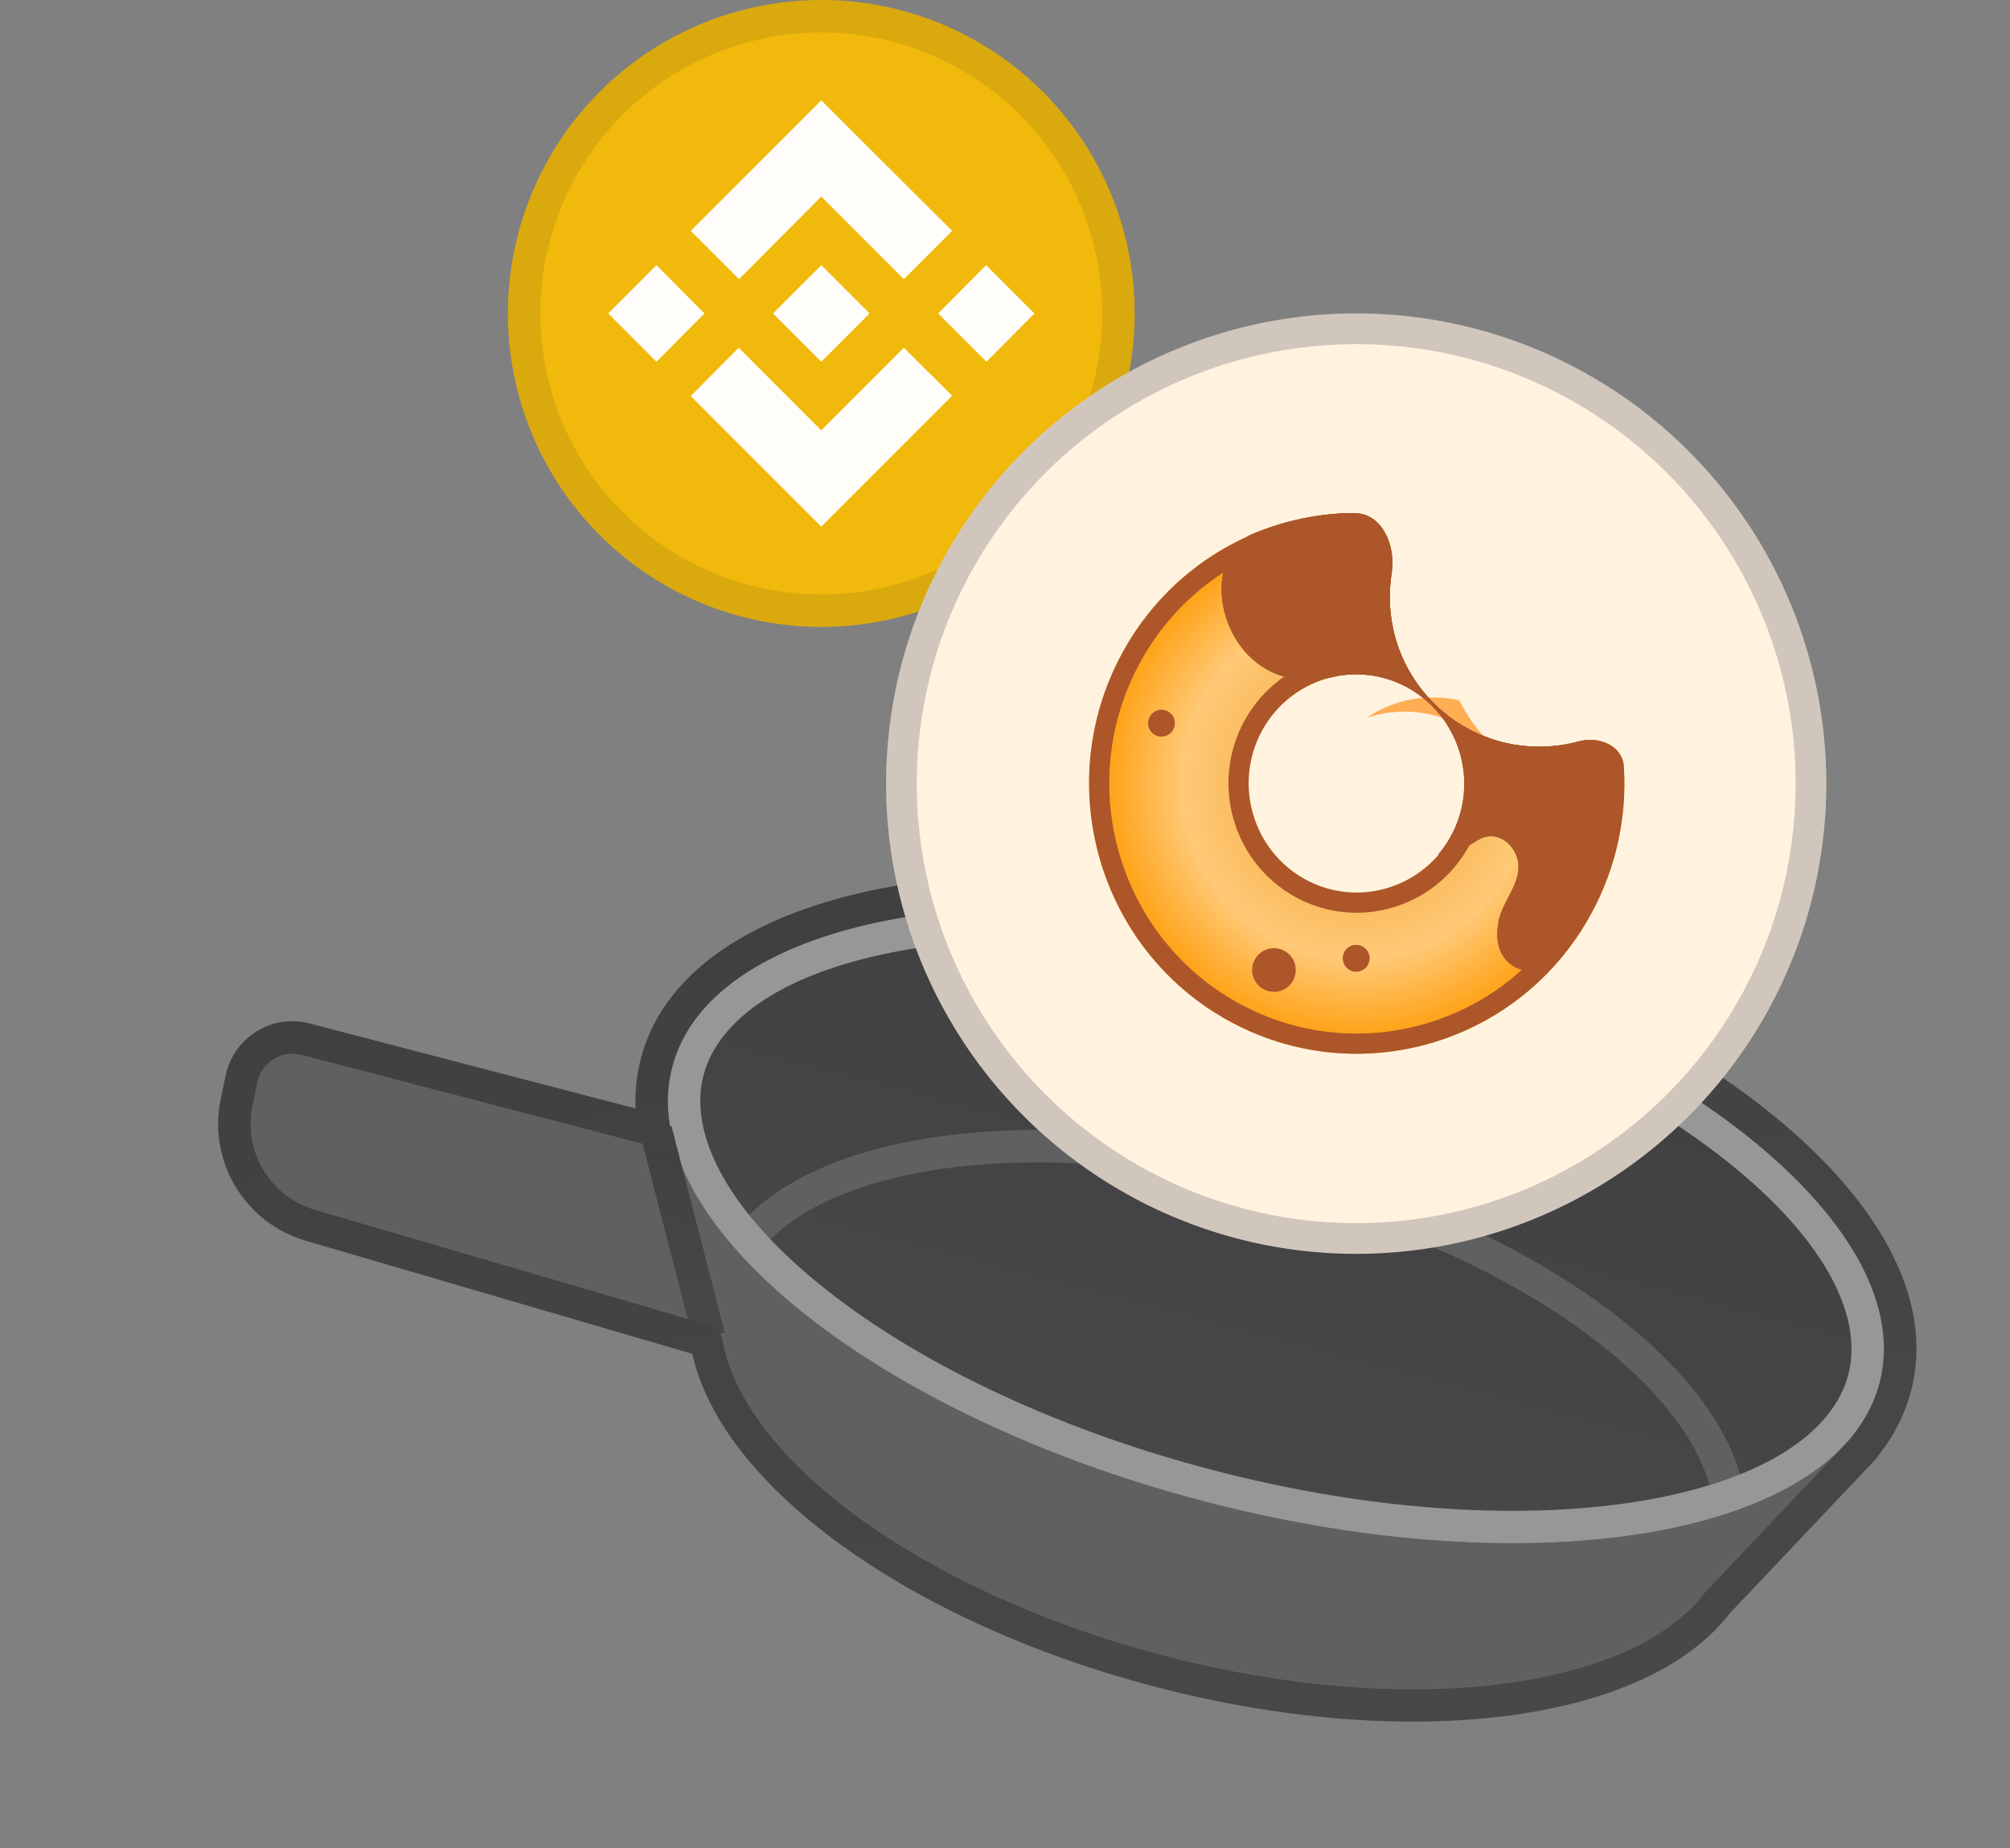 <svg width="186" height="171" viewBox="0 0 186 171" fill="none" xmlns="http://www.w3.org/2000/svg">
<rect x="0" y="0" width="186" height="171" fill="#808080" stroke="none"/>
<path d="M67.045 119.028C63.867 131.172 82.045 146.449 107.647 153.149C133.25 159.849 156.581 155.436 159.759 143.291C162.937 131.146 144.759 115.87 119.157 109.169C93.555 102.469 70.223 106.883 67.045 119.028Z" fill="#606063"/>
<path d="M155.924 149.273L171.346 132.988L61.992 104.369L67.713 126.187L155.924 149.273Z" fill="#606063"/>
<path d="M68.934 108.293L27.073 97.338C25.258 96.863 23.413 97.992 23.01 99.824L22.541 101.953C21.608 106.194 24.119 110.433 28.288 111.653L70.099 123.892L68.934 108.293Z" fill="#606063"/>
<path d="M62.203 98.71C58.509 112.824 80.527 130.811 111.381 138.886C142.235 146.96 170.241 142.064 173.935 127.95C177.629 113.836 155.611 95.849 124.757 87.774C93.903 79.7 65.896 84.596 62.203 98.71Z" fill="url(#paint0_linear)"/>
<path fill-rule="evenodd" clip-rule="evenodd" d="M146.673 123.286C153.771 128.506 157.919 134.152 158.538 139.157L161.516 138.789C160.744 132.551 155.779 126.258 148.45 120.869C141.061 115.434 131.011 110.721 119.537 107.718C108.063 104.716 96.993 103.901 87.888 105.019C78.859 106.128 71.448 109.182 67.72 114.242L70.135 116.021C73.126 111.961 79.508 109.071 88.254 107.997C96.923 106.933 107.608 107.698 118.777 110.621C129.946 113.544 139.636 118.111 146.673 123.286Z" fill="#606063"/>
<path fill-rule="evenodd" clip-rule="evenodd" d="M75.734 118.739C67.014 111.615 63.736 104.698 65.105 99.469C66.473 94.24 72.719 89.816 83.811 87.876C94.618 85.987 108.889 86.723 123.997 90.676C139.105 94.63 151.908 100.98 160.403 107.921C169.124 115.045 172.401 121.962 171.033 127.191C169.664 132.42 163.419 136.844 152.326 138.784C141.52 140.673 127.248 139.937 112.14 135.984C97.032 132.03 84.23 125.68 75.734 118.739ZM111.381 138.886C80.527 130.811 58.509 112.824 62.203 98.71C65.896 84.596 93.903 79.7 124.757 87.774C155.611 95.849 177.629 113.836 173.935 127.95C170.241 142.064 142.235 146.96 111.381 138.886Z" fill="#979797"/>
<path fill-rule="evenodd" clip-rule="evenodd" d="M64.167 124.049L59.23 104.926L62.135 104.176L67.072 123.299L64.167 124.049Z" fill="url(#paint1_linear)"/>
<path fill-rule="evenodd" clip-rule="evenodd" d="M62.469 106.189C62.424 106.041 62.381 105.893 62.341 105.746C62.266 105.473 62.198 105.2 62.139 104.929L61.997 104.389C61.995 104.38 62.002 104.372 62.011 104.375C62.019 104.377 62.027 104.37 62.025 104.362C62.024 104.353 62.022 104.345 62.021 104.337C61.973 104.072 61.933 103.807 61.901 103.543C61.893 103.479 61.886 103.416 61.879 103.352C61.806 102.689 61.782 102.031 61.808 101.378C61.808 101.378 61.808 101.378 61.808 101.377C61.843 100.475 61.973 99.585 62.203 98.71C65.896 84.595 93.903 79.699 124.757 87.774C155.611 95.849 177.629 113.836 173.935 127.95C173.706 128.826 173.383 129.666 172.972 130.469C172.972 130.469 172.972 130.47 172.972 130.47C172.528 131.338 171.981 132.163 171.337 132.945C171.332 132.951 171.326 132.958 171.321 132.964C171.319 132.967 171.318 132.969 171.318 132.972C171.318 132.977 171.322 132.982 171.327 132.983C171.332 132.984 171.335 132.989 171.336 132.993C171.336 132.996 171.335 133 171.333 133.002L170.725 133.644C170.655 133.72 170.584 133.795 170.511 133.87L169.275 135.175L169.273 135.177L157.793 147.299C150.986 156.33 130.197 159.051 107.647 153.149C85.345 147.312 68.676 134.967 66.85 123.854C66.757 123.285 66.367 122.8 65.814 122.639L29.127 111.91C24.983 110.698 22.472 106.499 23.365 102.275L23.824 100.103C24.214 98.258 26.066 97.113 27.89 97.589L62.139 106.52C62.339 106.573 62.522 106.39 62.469 106.189ZM58.812 102.553C58.748 101.009 58.903 99.468 59.3 97.95C61.626 89.065 71.23 83.984 82.778 81.966C94.611 79.897 109.77 80.751 125.516 84.872C141.262 88.993 154.896 95.674 164.199 103.274C173.277 110.691 179.162 119.825 176.837 128.71C176.28 130.839 175.285 132.774 173.936 134.499C173.821 134.697 173.679 134.887 173.511 135.065L172.923 135.686C172.92 135.689 172.916 135.693 172.913 135.697C172.836 135.779 172.759 135.861 172.68 135.943C172.677 135.946 172.673 135.95 172.67 135.953L160.082 149.246C155.911 154.652 148.056 157.706 138.984 158.802C129.684 159.926 118.467 159.082 106.888 156.051C95.435 153.054 85.34 148.366 77.809 142.91C70.73 137.78 65.488 131.648 64.067 125.253L28.285 114.789C22.636 113.137 19.213 107.413 20.43 101.655L20.889 99.482C21.633 95.963 25.166 93.778 28.647 94.686L58.812 102.553Z" fill="url(#paint2_linear)"/>
<circle cx="76" cy="29" r="29" fill="#F0B90B"/>
<path d="M65.185 29L60.748 33.468L56.28 29L60.748 24.532L65.185 29ZM76 18.185L83.641 25.826L88.109 21.358L80.468 13.748L76 9.28L71.532 13.748L63.921 21.358L68.389 25.826L76 18.185ZM91.252 24.532L86.815 29L91.283 33.468L95.72 29L91.252 24.532ZM76 39.815L68.358 32.173L63.921 36.641L71.563 44.283L76 48.72L80.468 44.252L88.109 36.611L83.641 32.173L76 39.815ZM76 33.468L80.468 29L76 24.532L71.532 29L76 33.468Z" fill="#FFFDFA"/>
<g style="mix-blend-mode:multiply" opacity="0.1">
<circle cx="76" cy="29" r="27.5" stroke="#191326" stroke-width="3"/>
</g>
<circle cx="125.5" cy="72.5" r="43.5" fill="#FFF3E0"/>
<path d="M138.275 71.584C138.669 71.481 139.07 71.729 139.167 72.13L139.81 74.788C139.907 75.182 139.665 75.589 139.27 75.686C138.876 75.789 138.475 75.54 138.378 75.14L137.735 72.482C137.638 72.087 137.88 71.681 138.275 71.584ZM118.339 52.146C118.115 51.794 118.218 51.339 118.546 51.114L120.815 49.615C121.161 49.391 121.616 49.494 121.841 49.828C122.066 50.18 121.962 50.635 121.635 50.859L119.365 52.358C119.025 52.589 118.57 52.486 118.339 52.146Z" fill="#FFFDFA"/>
<path fill-rule="evenodd" clip-rule="evenodd" d="M135.035 64.794C132.137 64.141 129.026 64.678 126.478 66.406C130.315 65.12 134.728 66.011 137.781 69.098C142.08 73.444 142.08 80.522 137.781 84.868C137.265 85.391 136.703 85.853 136.107 86.248C137.681 85.705 139.167 84.821 140.42 83.556C143.459 80.483 144.35 76.043 143.091 72.17C139.583 70.787 136.711 68.141 135.035 64.794Z" fill="#FFAE54"/>
<path fill-rule="evenodd" clip-rule="evenodd" d="M128.684 53.785C129 50.793 127.535 47.347 124.528 47.476C116.143 47.834 108.142 52.489 103.823 60.472C97.263 72.597 101.674 87.799 113.666 94.42C125.658 101.041 140.714 96.604 147.274 84.479C149.607 80.171 150.554 75.475 150.266 70.912C150.145 68.989 147.971 68.075 146.114 68.587C144.942 68.909 143.708 69.082 142.434 69.082C134.798 69.082 128.607 62.891 128.607 55.255C128.607 54.759 128.633 54.268 128.684 53.785ZM130.349 63.609C125.506 60.933 119.413 62.741 116.767 67.627C114.121 72.512 115.905 78.665 120.748 81.342C125.591 84.018 131.684 82.21 134.33 77.324C136.97 72.439 135.192 66.285 130.349 63.609Z" fill="url(#paint3_radial)"/>
<path fill-rule="evenodd" clip-rule="evenodd" d="M145.635 83.592L145.635 83.591C147.796 79.601 148.672 75.254 148.406 71.029C148.394 70.841 148.309 70.658 147.992 70.496C147.636 70.314 147.111 70.246 146.609 70.384C145.278 70.751 143.877 70.946 142.434 70.946C140.585 70.946 138.811 70.626 137.164 70.039C137.72 72.729 137.369 75.621 135.97 78.211L135.969 78.212C132.835 83.999 125.605 86.156 119.846 82.974C114.101 79.798 111.998 72.517 115.128 66.739C117.644 62.093 122.8 59.787 127.715 60.705C127.086 59.007 126.743 57.171 126.743 55.255C126.743 54.693 126.772 54.137 126.83 53.59C126.953 52.425 126.715 51.221 126.237 50.391C125.787 49.61 125.246 49.311 124.608 49.338C116.857 49.669 109.459 53.972 105.462 61.359C99.384 72.593 103.48 86.666 114.567 92.788C125.646 98.904 139.564 94.813 145.635 83.592ZM130.042 61.395C129.123 59.545 128.607 57.461 128.607 55.255C128.607 54.759 128.633 54.268 128.684 53.785C129 50.793 127.535 47.347 124.528 47.476C116.143 47.834 108.142 52.489 103.823 60.472C97.263 72.597 101.674 87.799 113.666 94.42C125.658 101.041 140.714 96.604 147.274 84.479C149.607 80.171 150.554 75.475 150.266 70.912C150.145 68.989 147.971 68.075 146.114 68.587C144.942 68.909 143.708 69.082 142.434 69.082C140.284 69.082 138.249 68.591 136.434 67.716C134.138 66.608 132.194 64.884 130.819 62.759C130.535 62.321 130.275 61.866 130.042 61.395ZM128.723 62.891C124.216 61.365 119.124 63.275 116.767 67.627C114.121 72.512 115.905 78.665 120.748 81.342C125.591 84.018 131.684 82.21 134.33 77.324C135.754 74.688 135.892 71.683 134.957 69.053C134.158 66.81 132.578 64.841 130.349 63.609C129.82 63.317 129.276 63.078 128.723 62.891Z" fill="#AC562A"/>
<path d="M128.784 53.044C129.196 50.466 127.898 47.444 125.287 47.465C122.053 47.491 118.821 48.153 115.791 49.451C110.068 52.164 113.533 65.248 123.722 62.541C126.836 61.989 130.143 62.924 132.546 65.345C136.266 69.108 136.487 75.056 133.113 79.025C133.774 79.147 134.937 78.866 136.758 77.725C138.196 76.827 139.816 77.719 140.344 79.23C140.83 80.612 140.199 81.822 139.568 83.033C139.221 83.699 138.874 84.366 138.712 85.062C138.245 87.083 138.76 89.177 140.939 89.753C141.892 90.002 143.045 89.583 144.216 88.837C148.579 83.731 150.568 77.278 150.186 70.945C150.07 69.025 147.905 68.104 146.048 68.605C144.896 68.916 143.685 69.082 142.434 69.082C134.798 69.082 128.608 62.892 128.608 55.255C128.608 54.511 128.669 53.769 128.784 53.044Z" fill="#AC562A"/>
<path fill-rule="evenodd" clip-rule="evenodd" d="M134.876 69.009C135.805 71.545 135.696 74.374 134.532 76.83C134.164 77.606 133.692 78.345 133.113 79.025C133.666 79.127 134.571 78.947 135.918 78.217C136.181 78.075 136.46 77.912 136.758 77.725C138.196 76.827 139.816 77.719 140.344 79.23C140.83 80.612 140.199 81.822 139.568 83.033C139.221 83.699 138.874 84.366 138.712 85.062C138.245 87.083 138.76 89.177 140.939 89.753C141.892 90.002 143.045 89.583 144.216 88.837C148.579 83.731 150.568 77.278 150.186 70.945C150.07 69.025 147.905 68.104 146.048 68.605C144.896 68.916 143.685 69.082 142.434 69.082C140.25 69.082 138.184 68.576 136.347 67.674C135.017 67.02 133.807 66.16 132.76 65.134C132.76 65.134 132.76 65.134 132.759 65.133C131.673 64.07 130.762 62.828 130.073 61.456C129.135 59.591 128.608 57.485 128.608 55.255C128.608 54.511 128.669 53.769 128.784 53.044C129.196 50.466 127.898 47.444 125.287 47.465C122.053 47.491 118.821 48.153 115.791 49.451C110.068 52.164 113.533 65.248 123.722 62.541C125.4 62.244 127.134 62.378 128.753 62.944C130.138 63.428 131.438 64.229 132.546 65.345C133.609 66.421 134.387 67.674 134.876 69.009ZM127.729 60.741C127.092 59.033 126.743 57.185 126.743 55.255C126.743 54.41 126.813 53.57 126.943 52.75C127.089 51.836 126.918 50.865 126.541 50.188C126.185 49.55 125.763 49.325 125.302 49.329C122.325 49.353 119.35 49.96 116.561 51.15C115.792 51.526 115.238 52.277 115.009 53.396C114.774 54.547 114.923 55.962 115.499 57.284C116.07 58.596 117.014 59.713 118.256 60.374C119.47 61.02 121.107 61.307 123.244 60.74L123.32 60.719L123.397 60.706C124.831 60.452 126.301 60.463 127.729 60.741ZM137.1 70.017C137.493 71.87 137.445 73.797 136.952 75.631C137.886 75.388 138.837 75.496 139.672 75.881C140.819 76.409 141.687 77.421 142.104 78.614C142.861 80.772 141.878 82.645 141.301 83.743C141.273 83.795 141.247 83.846 141.222 83.894C140.851 84.605 140.627 85.059 140.528 85.483C140.353 86.24 140.403 86.857 140.562 87.251C140.688 87.564 140.904 87.815 141.412 87.95C141.553 87.985 142.044 87.963 142.984 87.406C146.892 82.718 148.674 76.838 148.325 71.057C148.313 70.868 148.228 70.686 147.913 70.523C147.56 70.34 147.036 70.27 146.534 70.405C145.225 70.758 143.85 70.947 142.434 70.947C140.562 70.947 138.766 70.618 137.1 70.017Z" fill="#AC562A"/>
<path d="M108.721 66.907C108.721 67.593 108.165 68.15 107.478 68.15C106.792 68.15 106.236 67.593 106.236 66.907C106.236 66.221 106.792 65.664 107.478 65.664C108.165 65.664 108.721 66.221 108.721 66.907Z" fill="#AC562A"/>
<path d="M126.743 88.657C126.743 89.343 126.186 89.9 125.5 89.9C124.814 89.9 124.257 89.343 124.257 88.657C124.257 87.971 124.814 87.414 125.5 87.414C126.186 87.414 126.743 87.971 126.743 88.657Z" fill="#AC562A"/>
<path d="M119.907 89.744C119.907 90.86 119.003 91.764 117.887 91.764C116.772 91.764 115.868 90.86 115.868 89.744C115.868 88.629 116.772 87.725 117.887 87.725C119.003 87.725 119.907 88.629 119.907 89.744Z" fill="#AC562A"/>
<g style="mix-blend-mode:multiply" opacity="0.2">
<circle cx="125.5" cy="72.5" r="42.081" stroke="#191326" stroke-width="2.837"/>
</g>
<defs>
<linearGradient id="paint0_linear" x1="124.757" y1="87.774" x2="111.381" y2="138.886" gradientUnits="userSpaceOnUse">
<stop stop-color="#404042"/>
<stop offset="1" stop-color="#48484B"/>
</linearGradient>
<linearGradient id="paint1_linear" x1="65.567" y1="105.096" x2="60.735" y2="123.129" gradientUnits="userSpaceOnUse">
<stop stop-color="#404042"/>
<stop offset="1" stop-color="#48484B"/>
</linearGradient>
<linearGradient id="paint2_linear" x1="92.495" y1="80.169" x2="108.09" y2="164.62" gradientUnits="userSpaceOnUse">
<stop stop-color="#404042"/>
<stop offset="1" stop-color="#48484B"/>
</linearGradient>
<radialGradient id="paint3_radial" cx="0" cy="0" r="1" gradientUnits="userSpaceOnUse" gradientTransform="translate(125.55 72.472) rotate(90) scale(25.018 24.766)">
<stop offset="0.334" stop-color="#F7B450"/>
<stop offset="0.648" stop-color="#FFC977"/>
<stop offset="1" stop-color="#FF9900"/>
</radialGradient>
</defs>
</svg>
